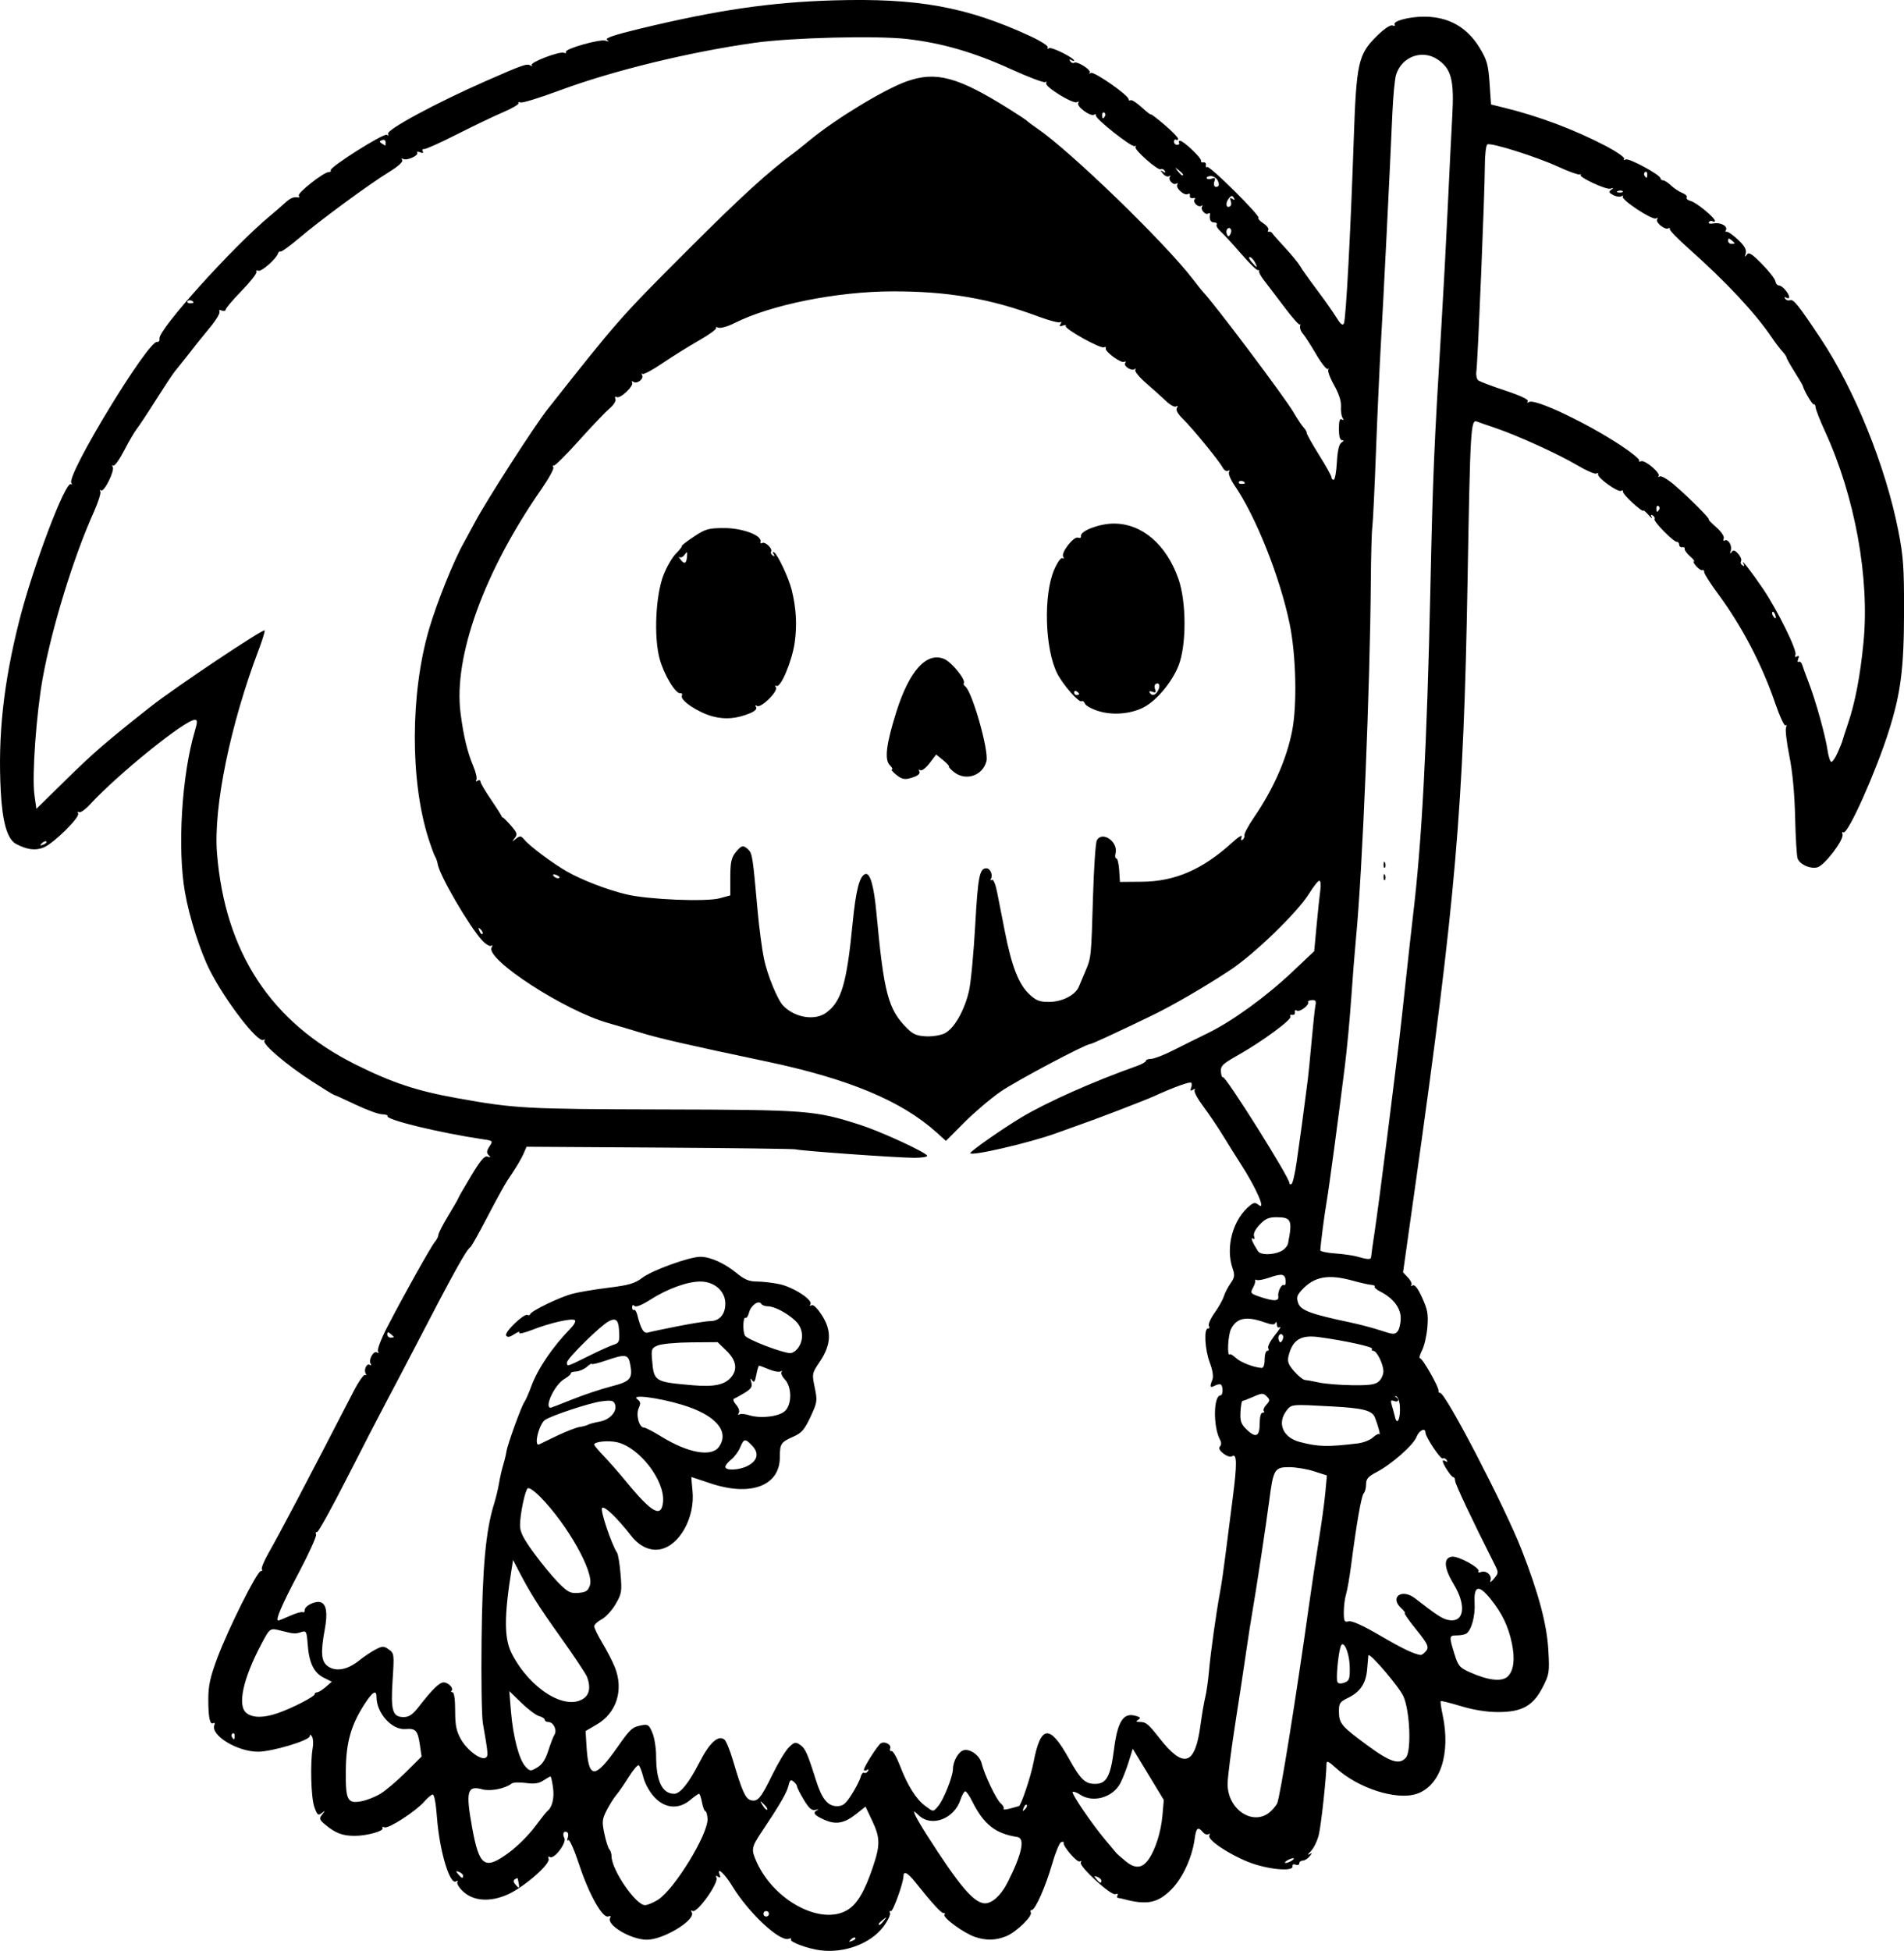 <?xml version="1.0" encoding="UTF-8" standalone="no"?>
<!-- Created with Inkscape (http://www.inkscape.org/) -->

<svg
   width="203.632mm"
   height="208.589mm"
   viewBox="0 0 203.632 208.589"
   version="1.1"
   id="svg1"
   xml:space="preserve"
   xmlns="http://www.w3.org/2000/svg"
   xmlns:svg="http://www.w3.org/2000/svg"><defs
     id="defs1" /><g
     id="layer1"
     transform="translate(99.982,150.884)"><path
       style="fill:#000000"
       d="m -12.221,57.649 c -1.31,-0.162 -3.322,-0.893 -3.163,-1.15 0.081,-0.132 -0.03,-0.171 -0.248,-0.088 -0.94,0.361 -4.301,-2.778 -6.038,-5.639 -0.808,-1.33 -1.693,-2.129 -1.34,-1.209 0.118,0.307 0.066,0.366 -0.187,0.21 -0.23,-0.142 -0.287,-0.114 -0.166,0.081 0.318,0.514 -2.073,3.874 -2.548,3.581 -0.169,-0.104 -0.205,-0.049 -0.089,0.138 0.493,0.797 -3.026,2.949 -4.805,2.938 -1.735,-0.01 -4.383,-1.603 -3.918,-2.356 0.101,-0.163 0.017,-0.219 -0.202,-0.135 -0.606,0.233 -2.058,-2.342 -3.101,-5.498 -0.521,-1.578 -1.049,-2.776 -1.173,-2.663 -0.124,0.113 -0.153,0.002 -0.063,-0.248 0.09,-0.25 0.066,-0.515 -0.053,-0.588 -0.36,-0.222 -0.551,0.158 -0.308,0.614 0.273,0.513 -1.093,2.31 -1.544,2.031 -0.169,-0.104 -0.226,-0.024 -0.141,0.196 0.211,0.55 -2.633,3.029 -4.364,3.804 -1.9,0.85 -3.702,0.721 -4.815,-0.345 -0.407,-0.39 -0.667,-0.828 -0.576,-0.974 0.094,-0.151 0.03,-0.183 -0.147,-0.073 -0.674,0.417 -1.78,-3.313 -2.042,-6.887 -0.111,-1.509 -0.289,-2.439 -0.462,-2.405 -0.155,0.03 -0.561,0.375 -0.902,0.768 -0.887,1.02 -3.797,2.905 -4.229,2.74 -0.201,-0.077 -0.303,-0.04 -0.227,0.082 0.191,0.309 -1.67,0.83 -2.968,0.83 -1.289,0 -2.037,-0.277 -3.088,-1.142 -0.715,-0.589 -0.751,-0.692 -0.397,-1.142 0.353,-0.449 0.349,-0.463 -0.049,-0.152 -0.384,0.301 -0.482,0.219 -0.793,-0.661 -0.354,-1.003 -0.452,-4.756 -0.167,-6.327 0.082,-0.453 0.046,-0.989 -0.082,-1.191 -0.156,-0.246 -0.233,-0.262 -0.236,-0.047 -0.006,0.457 -4.027,1.665 -5.54,1.665 -2.209,0 -5.082,-1.749 -4.663,-2.84 0.076,-0.199 0.034,-0.297 -0.095,-0.218 -0.379,0.234 -0.554,-0.567 -0.554,-2.531 0,-1.467 0.195,-2.365 0.957,-4.41 1.17,-3.138 4.26,-9.315 4.66,-9.315 0.16,0 0.212,-0.079 0.115,-0.177 -0.097,-0.097 0.199,-0.841 0.658,-1.654 1.439,-2.547 3.865,-7.159 9.152,-17.397 0.539,-1.044 1.091,-1.829 1.226,-1.745 0.136,0.084 0.168,0.026 0.073,-0.129 -0.247,-0.399 0.092,-1.154 0.425,-0.948 0.16,0.099 0.199,0.045 0.092,-0.128 -0.254,-0.412 0.325,-1.427 0.687,-1.204 0.176,0.109 0.217,0.059 0.105,-0.123 -0.103,-0.167 0.319,-1.287 0.939,-2.488 1.733,-3.362 4.746,-8.751 5.153,-9.217 0.201,-0.23 0.365,-0.559 0.365,-0.732 0,-0.173 0.476,-1.099 1.058,-2.057 0.582,-0.958 1.058,-1.788 1.058,-1.844 0,-0.056 0.612,-1.122 1.36,-2.368 1.027,-1.712 1.464,-2.227 1.786,-2.105 0.329,0.125 0.355,0.09 0.113,-0.154 -0.242,-0.244 -0.222,-0.456 0.086,-0.926 0.39,-0.595 0.375,-0.614 -0.613,-0.76 -4.728,-0.699 -10.53,-2.109 -10.291,-2.5 0.054,-0.088 -0.218,-0.172 -0.603,-0.186 -0.386,-0.014 -1.654,-0.48 -2.818,-1.034 -1.164,-0.555 -2.191,-1.019 -2.281,-1.032 -0.09,-0.013 -1.162,-0.67 -2.381,-1.461 -2.728,-1.768 -5.305,-3.963 -5.08,-4.327 0.092,-0.149 0.041,-0.193 -0.113,-0.097 -0.581,0.359 -4.069,-4.174 -5.722,-7.437 -1.038,-2.048 -2.199,-5.692 -2.665,-8.367 -0.816,-4.678 -0.343,-12.442 1.044,-17.162 0.306,-1.039 0.308,-1.257 0.017,-1.257 -1.034,0 -8.214,5.794 -11.22,9.055 -0.499,0.542 -1.029,0.91 -1.177,0.819 -0.15,-0.093 -0.188,-0.035 -0.086,0.13 0.241,0.39 -2.585,3.185 -3.685,3.645 -0.861,0.36 -1.802,0.238 -2.962,-0.382 -0.923,-0.494 -1.451,-2.309 -1.626,-5.593 -0.318,-5.952 0.283,-11.541 1.955,-18.177 1.473,-5.849 5.01,-15.189 5.563,-14.69 0.116,0.105 0.127,0.045 0.025,-0.132 -0.514,-0.895 8.233,-15.266 9.18,-15.084 0.172,0.033 0.283,-0.124 0.247,-0.349 -0.151,-0.942 7.899,-9.873 11.828,-13.122 0.503,-0.416 1.205,-1.024 1.56,-1.352 0.611,-0.563 0.947,-0.707 1.448,-0.62 0.12,0.021 0.151,-0.071 0.069,-0.204 -0.169,-0.274 2.67,-2.506 3.188,-2.506 0.186,0 0.286,-0.085 0.222,-0.188 -0.186,-0.301 5.669,-4.005 6.004,-3.798 0.177,0.11 0.23,0.07 0.128,-0.095 -0.254,-0.41 5.133,-3.318 10.544,-5.692 3.901,-1.712 4.3,-1.851 4.68,-1.631 0.191,0.11 0.255,0.099 0.142,-0.025 -0.254,-0.28 2.955,-1.514 3.447,-1.326 0.197,0.075 0.295,0.036 0.218,-0.088 -0.197,-0.319 3.623,-1.408 4.235,-1.208 0.37,0.121 0.411,0.097 0.15,-0.089 -0.251,-0.18 0.804,-0.535 3.572,-1.202 8.242,-1.986 13.937,-2.819 20.632,-3.017 9.022,-0.267 14.269,0.685 21.058,3.822 1.134,0.524 1.969,1.062 1.877,1.21 -0.093,0.15 -0.033,0.185 0.137,0.08 0.27,-0.167 2.69,1.035 2.69,1.336 0,0.068 -0.137,0.038 -0.305,-0.066 -0.191,-0.118 -0.234,-0.072 -0.114,0.121 0.105,0.17 0.295,0.246 0.422,0.167 0.329,-0.203 1.888,0.797 1.65,1.059 -0.109,0.12 -0.05,0.133 0.13,0.03 0.338,-0.194 4.038,2.383 4.038,2.813 0,0.128 0.096,0.173 0.213,0.101 0.117,-0.072 0.653,0.272 1.191,0.765 0.538,0.493 0.978,0.833 0.978,0.757 0,-0.077 0.655,0.42 1.455,1.104 0.8,0.684 1.455,1.355 1.455,1.491 0,0.136 -0.099,0.187 -0.22,0.112 -0.121,-0.075 -0.22,0.017 -0.22,0.205 0,0.188 0.154,0.341 0.341,0.341 0.188,0 0.28,-0.099 0.205,-0.22 -0.075,-0.121 -0.032,-0.22 0.096,-0.22 0.37,0 2.319,1.845 2.246,2.126 -0.036,0.14 0.083,0.225 0.265,0.189 0.182,-0.036 0.298,0.091 0.258,0.284 -0.04,0.193 0.028,0.288 0.151,0.212 0.267,-0.165 5.694,5.218 5.479,5.434 -0.082,0.082 0.156,0.349 0.529,0.594 0.373,0.244 0.606,0.561 0.518,0.704 -0.088,0.143 -0.062,0.227 0.058,0.187 0.12,-0.04 0.278,0.024 0.35,0.143 0.073,0.119 0.704,0.833 1.404,1.587 0.699,0.754 1.414,1.627 1.587,1.938 0.174,0.311 0.976,1.443 1.782,2.514 0.806,1.071 1.747,2.407 2.09,2.968 0.442,0.724 0.678,0.917 0.812,0.661 0.22,-0.42 0.711,-9.55 1.051,-19.542 0.284,-8.348 0.479,-9.228 2.474,-11.196 0.779,-0.769 1.443,-1.216 1.674,-1.128 0.21,0.081 0.316,0.039 0.234,-0.093 -0.237,-0.383 1.614,-0.868 3.239,-0.849 2.575,0.031 4.522,1.145 5.861,3.355 0.771,1.272 0.914,1.784 1.05,3.754 l 0.157,2.282 1.323,0.323 c 3.771,0.921 7.597,2.358 10.953,4.115 1.167,0.611 2.049,1.229 1.96,1.373 -0.092,0.149 -0.027,0.179 0.151,0.069 0.324,-0.2 3.737,1.644 3.737,2.019 0,0.115 0.124,0.21 0.276,0.21 0.152,0 0.539,0.25 0.86,0.555 0.321,0.305 0.859,0.662 1.195,0.793 0.336,0.131 0.545,0.345 0.465,0.476 -0.081,0.13 0.121,0.306 0.447,0.39 0.607,0.157 2.578,1.781 2.578,2.125 0,0.105 -0.111,0.122 -0.246,0.038 -0.135,-0.084 -0.316,-0.039 -0.402,0.1 -0.09,0.146 0.136,0.199 0.538,0.127 0.734,-0.133 1.53,0.318 1.279,0.725 -0.082,0.133 -0.044,0.208 0.085,0.168 0.128,-0.04 0.673,0.34 1.21,0.845 0.708,0.665 0.935,1.066 0.827,1.455 -0.116,0.417 -0.09,0.451 0.115,0.153 0.215,-0.312 0.52,-0.124 1.63,1.003 0.751,0.763 1.395,1.591 1.432,1.84 0.036,0.249 0.213,0.453 0.393,0.453 0.341,0 1.078,0.859 1.078,1.257 0,0.126 -0.137,0.145 -0.305,0.041 -0.185,-0.114 -0.234,-0.073 -0.124,0.105 0.1,0.162 0.332,0.236 0.515,0.166 0.374,-0.143 0.887,0.498 3.29,4.107 3.624,5.444 6.932,13.628 8.294,20.518 0.543,2.746 0.626,3.926 0.617,8.731 -0.012,6.025 -0.344,8.63 -1.614,12.661 -1.393,4.419 -4.41,11.16 -4.869,10.876 -0.132,-0.082 -0.179,0.012 -0.104,0.208 0.21,0.548 -1.915,3.345 -2.69,3.539 -0.753,0.189 -1.832,-0.288 -2.101,-0.929 -0.098,-0.234 -0.22,-2.212 -0.27,-4.395 -0.059,-2.56 -0.277,-4.891 -0.614,-6.566 -0.288,-1.428 -0.451,-2.798 -0.364,-3.043 0.088,-0.245 0.062,-0.358 -0.057,-0.25 -0.119,0.108 -0.614,-0.962 -1.101,-2.378 -1.425,-4.144 -3.555,-8.223 -6.073,-11.627 -0.833,-1.126 -1.514,-2.195 -1.514,-2.375 0,-0.18 -0.083,-0.277 -0.185,-0.214 -0.102,0.063 -0.398,-0.121 -0.658,-0.409 -0.26,-0.288 -0.377,-0.523 -0.259,-0.523 0.118,0 -0.072,-0.251 -0.422,-0.558 -0.35,-0.307 -0.606,-0.664 -0.57,-0.794 0.036,-0.13 -0.077,-0.206 -0.253,-0.17 -0.175,0.036 -0.324,-0.083 -0.331,-0.265 -0.007,-0.182 -0.114,-0.318 -0.238,-0.303 -0.336,0.042 -2.549,-2.2 -2.404,-2.435 0.069,-0.111 -0.014,-0.289 -0.185,-0.394 -0.206,-0.127 -0.245,-0.066 -0.116,0.18 0.106,0.204 -0.054,0.09 -0.356,-0.253 -0.302,-0.344 -0.549,-0.538 -0.549,-0.432 0,0.106 -0.506,-0.265 -1.124,-0.825 -0.618,-0.559 -1.092,-1.118 -1.052,-1.241 0.04,-0.123 -0.045,-0.152 -0.188,-0.063 -0.322,0.199 -2.558,-1.397 -2.458,-1.754 0.04,-0.142 -0.048,-0.184 -0.195,-0.093 -0.147,0.091 -1.073,-0.311 -2.057,-0.895 -1.992,-1.18 -6.393,-3.183 -8.73,-3.972 -0.839,-0.283 -1.725,-0.592 -1.969,-0.686 -0.674,-0.26 -0.723,0.581 -1.016,17.201 -0.425,24.173 -1.257,33.784 -5.574,64.398 l -1.321,9.365 0.542,0.577 c 0.298,0.317 0.451,0.676 0.341,0.798 -0.11,0.122 -0.049,0.134 0.136,0.027 0.232,-0.134 0.551,0.274 1.026,1.312 0.58,1.266 0.668,1.766 0.558,3.14 -0.072,0.899 -0.329,2.016 -0.57,2.482 -0.241,0.466 -0.339,0.848 -0.217,0.848 0.271,0 2.067,3.166 1.975,3.48 -0.036,0.123 0.043,0.224 0.175,0.224 0.591,0 6.918,12.175 8.706,16.753 1.833,4.692 2.716,8.009 2.867,10.764 0.131,2.379 0.098,2.592 -0.613,3.969 -1.02,1.977 -2.201,2.636 -4.735,2.641 -1.213,0.003 -2.603,-0.216 -3.969,-0.626 -1.156,-0.347 -2.143,-0.593 -2.194,-0.547 -0.051,0.045 0.039,0.692 0.198,1.437 0.896,4.179 -0.238,7.642 -2.778,8.481 -2.17,0.716 -6.264,-0.601 -8.643,-2.78 -0.753,-0.69 -0.989,-0.799 -0.991,-0.456 -0.007,1.391 -0.578,6.638 -0.833,7.648 -0.164,0.652 -0.549,1.43 -0.856,1.728 -0.307,0.299 -0.379,0.443 -0.161,0.321 0.342,-0.191 0.347,-0.16 0.034,0.226 -0.2,0.246 -0.527,0.448 -0.728,0.448 -0.2,0 -0.364,0.132 -0.364,0.293 0,0.161 -0.177,0.225 -0.394,0.142 -0.228,-0.087 -0.367,-0.015 -0.331,0.17 0.121,0.617 -2.713,0.345 -4.72,-0.453 -2.178,-0.866 -4.45,-2.414 -4.181,-2.848 0.104,-0.168 0.064,-0.223 -0.093,-0.126 -0.152,0.094 -0.423,-0.007 -0.602,-0.224 -0.522,-0.629 -0.709,-0.47 -0.875,0.739 -0.271,1.977 -1.274,4.162 -2.464,5.369 -1.451,1.472 -2.623,1.719 -5.061,1.069 -0.254,-0.068 -0.558,-0.132 -0.675,-0.143 -0.118,-0.011 -0.141,-0.138 -0.052,-0.282 0.09,-0.146 -0.007,-0.197 -0.221,-0.115 -0.475,0.182 -3.947,-3.003 -3.703,-3.397 0.094,-0.152 0.047,-0.2 -0.105,-0.106 -0.276,0.171 -1.843,-1.642 -1.726,-1.998 0.034,-0.104 -0.087,-0.132 -0.27,-0.062 -0.183,0.07 -0.612,1.104 -0.954,2.299 -0.698,2.435 -1.816,4.963 -2.194,4.963 -0.137,0 -0.182,0.109 -0.099,0.243 0.231,0.374 -1.518,2.086 -2.588,2.533 -1.141,0.477 -2.163,0.506 -3.379,0.095 -1.18,-0.399 -3.458,-2.055 -3.262,-2.372 0.084,-0.136 0.046,-0.215 -0.084,-0.175 -0.22,0.067 -1.197,-0.998 -3.071,-3.346 -0.772,-0.968 -1.229,-1.2 -1.229,-0.623 0,0.716 -1.144,3.889 -1.355,3.758 -0.125,-0.077 -0.165,0.019 -0.091,0.214 0.075,0.195 -0.254,0.861 -0.731,1.482 -1.371,1.784 -4.128,2.814 -6.687,2.498 z m 3.711,-1.344 c -0.081,-0.081 -0.295,-1.68e-4 -0.474,0.181 -0.259,0.261 -0.229,0.292 0.148,0.148 0.261,-0.099 0.408,-0.247 0.326,-0.329 z m 3.069,-1.837 c 0.329,-0.42 0.32,-0.429 -0.1,-0.1 -0.255,0.2 -0.463,0.408 -0.463,0.463 0,0.218 0.217,0.078 0.563,-0.363 z M -17.791,53.585 c -0.085,-0.138 -0.268,-0.181 -0.406,-0.096 -0.138,0.085 -0.181,0.268 -0.096,0.406 0.085,0.138 0.268,0.181 0.406,0.096 0.138,-0.085 0.181,-0.268 0.096,-0.406 z m 8.415,-0.238 c 1.051,-0.62 1.838,-1.931 2.726,-4.543 0.824,-2.423 0.815,-3.184 -0.058,-5.028 l -0.709,-1.497 -0.947,0.753 c -1.319,1.049 -2.214,1.216 -3.477,0.647 -1.082,-0.488 -1.276,-0.767 -0.711,-1.026 0.182,-0.084 0.091,-0.094 -0.202,-0.024 -0.411,0.099 -0.698,-0.146 -1.257,-1.072 -0.398,-0.66 -0.724,-1.299 -0.724,-1.421 0,-0.122 -0.168,-0.361 -0.373,-0.531 -0.303,-0.251 -0.405,-0.17 -0.543,0.431 -0.168,0.731 -0.919,2.025 -2.854,4.919 -1.129,1.689 -1.165,1.907 -0.536,3.286 1.881,4.124 6.865,6.758 9.664,5.106 z M -29.634,52.254 c 1.771,-1.095 5.445,-7.103 5.323,-8.706 -0.033,-0.434 -0.141,-0.789 -0.239,-0.789 -0.098,0 -0.257,-0.417 -0.353,-0.926 -0.096,-0.509 -0.24,-0.926 -0.322,-0.926 -0.082,0 -0.502,0.298 -0.934,0.661 -1.225,1.031 -2.686,0.922 -3.824,-0.285 -0.512,-0.543 -1.018,-1.447 -1.188,-2.121 -0.163,-0.646 -0.388,-1.232 -0.501,-1.302 -0.113,-0.07 -0.596,0.498 -1.073,1.261 -0.477,0.763 -1.074,1.626 -1.325,1.917 -0.252,0.291 -0.71,1.017 -1.017,1.614 -0.502,0.973 -0.529,1.231 -0.261,2.514 0.164,0.786 0.405,1.542 0.535,1.681 0.13,0.138 0.236,0.473 0.236,0.744 0,1.443 2.588,5.222 3.576,5.222 0.254,0 0.87,-0.252 1.367,-0.559 z M 7.825,50.3 c 1.507,-3.011 1.845,-4.643 0.989,-4.773 -2.338,-0.357 -3.603,-1.359 -4.821,-3.822 -0.289,-0.584 -0.623,-1.062 -0.742,-1.062 -0.119,0 -0.353,0.413 -0.519,0.917 -0.671,2.032 -3.079,2.94 -4.431,1.67 -0.571,-0.537 -0.607,-0.542 -0.412,-0.066 0.117,0.287 0.67,1.236 1.228,2.109 3.404,5.324 4.923,7.153 6.091,7.336 0.816,0.128 1.858,-0.791 2.617,-2.309 z m -52.328,0.198 c -0.049,-0.255 -0.098,-0.5 -0.109,-0.545 -0.011,-0.045 -0.145,-0.005 -0.298,0.09 -0.19,0.117 -0.179,0.29 0.032,0.545 0.406,0.489 0.481,0.471 0.374,-0.09 z m 62.313,-0.302 c 0,-0.13 -0.195,-0.311 -0.434,-0.403 -0.363,-0.139 -0.38,-0.101 -0.1,0.236 0.381,0.459 0.534,0.507 0.534,0.167 z M -50.453,49.667 c 0,-0.13 -0.195,-0.311 -0.434,-0.403 -0.363,-0.139 -0.38,-0.101 -0.1,0.236 0.381,0.459 0.534,0.507 0.534,0.167 z m 73.29,-1.717 c 0.732,-1.023 1.344,-2.927 1.497,-4.661 l 0.152,-1.72 -1.66,-2.739 -1.66,-2.739 -0.442,1.416 c -0.243,0.779 -0.643,1.801 -0.889,2.271 -0.797,1.526 -2.911,2.13 -4.292,1.225 -0.363,-0.238 -0.723,-0.37 -0.8,-0.293 -0.166,0.166 2.047,3.416 3.501,5.144 0.562,0.667 1.081,1.287 1.153,1.378 0.073,0.091 0.533,0.494 1.022,0.896 0.995,0.818 1.743,0.762 2.417,-0.18 z m -68.358,-0.777 c 0.853,-0.628 2.078,-1.849 2.723,-2.712 0.645,-0.863 1.252,-1.629 1.349,-1.702 0.519,-0.389 0.766,-1.39 0.615,-2.492 -0.091,-0.667 -0.214,-1.212 -0.272,-1.212 -0.058,0 -0.402,0.194 -0.765,0.432 -0.488,0.32 -0.976,0.388 -1.882,0.264 -0.672,-0.092 -1.354,-0.064 -1.514,0.063 -0.69,0.545 -2.267,0.856 -3.129,0.618 -1.619,-0.447 -1.795,0.201 -1.098,4.047 0.769,4.243 1.343,4.632 3.972,2.694 z m 83.704,0.878 c 0.218,-0.141 0.278,-0.256 0.132,-0.256 -0.146,0 -0.443,0.115 -0.661,0.256 -0.218,0.141 -0.278,0.256 -0.132,0.256 0.146,0 0.443,-0.115 0.661,-0.256 z m -2.291,-5.243 c 0.268,-0.242 0.588,-0.627 0.711,-0.857 0.298,-0.557 2.02,-11.263 3.423,-21.284 0.285,-2.037 0.753,-5.133 1.039,-6.879 0.286,-1.746 0.598,-4.017 0.693,-5.046 l 0.173,-1.871 -1.375,-0.444 c -0.756,-0.244 -1.96,-0.444 -2.674,-0.444 -1.55,0 -1.69,0.236 -2.117,3.56 -0.303,2.359 -1.43,9.782 -1.829,12.05 -0.141,0.8 -0.428,2.646 -0.637,4.101 -0.209,1.455 -0.742,4.968 -1.184,7.805 -0.442,2.838 -0.804,5.695 -0.806,6.35 -0.007,2.779 2.784,4.581 4.584,2.959 z m -54.177,-0.782 c -0.456,-0.436 -0.461,-0.431 -0.127,0.127 0.193,0.321 0.407,0.526 0.477,0.457 0.07,-0.07 -0.088,-0.332 -0.35,-0.583 z m 18.661,0.172 c 0.555,-0.64 1.559,-3.173 1.559,-3.934 0,-0.81 0.566,-1.831 1.111,-2.004 0.696,-0.221 1.756,0.54 1.964,1.409 0.286,1.195 1.567,3.874 2.036,4.26 0.241,0.198 0.378,0.459 0.304,0.578 -0.074,0.12 0.254,0.106 0.729,-0.03 0.475,-0.136 0.879,-0.248 0.899,-0.248 0.221,0 1.278,-3.135 1.567,-4.648 0.776,-4.055 1.722,-4.16 3.8,-0.423 1.232,2.215 1.723,2.69 2.782,2.69 1.235,0 1.657,-0.77 2.034,-3.711 0.376,-2.929 0.979,-3.9 2.227,-3.587 0.591,0.148 0.674,0.244 0.376,0.433 -0.3,0.19 -0.259,0.243 0.193,0.246 0.627,0.004 0.872,0.21 2.069,1.736 2.592,3.303 3.798,2.925 4.38,-1.374 0.155,-1.143 0.385,-2.494 0.513,-3.004 0.127,-0.509 0.305,-1.759 0.396,-2.778 0.179,-2.016 0.787,-6.362 1.185,-8.467 0.137,-0.728 0.383,-2.394 0.545,-3.704 0.162,-1.31 0.523,-4.132 0.802,-6.272 0.488,-3.747 0.474,-4.879 -0.055,-4.552 -0.415,0.256 -1.649,-0.69 -1.324,-1.016 0.188,-0.188 0.195,-0.441 0.021,-0.765 -0.741,-1.384 -0.696,-4.726 0.064,-4.726 0.257,0 0.298,-0.892 0.053,-1.137 -0.092,-0.092 -0.39,-0.048 -0.661,0.098 -0.527,0.282 -0.577,0.154 -0.256,-0.665 0.123,-0.314 0.012,-1.011 -0.283,-1.789 -0.528,-1.389 -0.654,-3.65 -0.204,-3.65 0.154,0 0.201,-0.129 0.103,-0.286 -0.097,-0.158 0.177,-0.783 0.61,-1.389 0.433,-0.606 0.878,-1.4 0.99,-1.764 0.111,-0.364 0.436,-0.992 0.72,-1.396 0.434,-0.617 0.471,-0.868 0.23,-1.561 -0.81,-2.322 0.031,-5.336 1.895,-6.799 0.365,-0.286 0.545,-0.295 0.849,-0.043 0.877,0.728 -0.207,-1.768 -1.916,-4.41 -0.395,-0.611 -1.216,-1.921 -1.822,-2.91 -0.607,-0.989 -1.586,-2.441 -2.175,-3.225 -0.589,-0.785 -0.997,-1.547 -0.906,-1.695 0.102,-0.165 0.031,-0.185 -0.185,-0.051 -0.25,0.155 -0.305,0.098 -0.191,-0.198 0.087,-0.228 0.095,-0.479 0.016,-0.557 -0.144,-0.144 -1.868,0.479 -3.943,1.424 -1.061,0.483 -6.304,2.495 -8.313,3.19 -0.509,0.176 -1.521,0.537 -2.249,0.803 -2.754,1.004 -9.137,2.481 -9.122,2.11 0.008,-0.21 3.407,-2.589 5.435,-3.806 2.738,-1.642 7.735,-3.867 12.352,-5.501 0.546,-0.193 0.992,-0.446 0.992,-0.563 0,-0.116 0.25,-0.211 0.557,-0.211 0.306,0 1.348,-0.4 2.315,-0.889 0.967,-0.489 2.651,-1.325 3.743,-1.857 2.635,-1.286 6.218,-3.884 9.065,-6.573 l 2.318,-2.19 0.259,-2.778 c 0.142,-1.528 0.321,-3.225 0.397,-3.77 0.076,-0.546 0.028,-0.992 -0.106,-0.992 -0.135,0 -0.624,0.617 -1.088,1.37 -1.229,1.997 -5.862,6.486 -8.463,8.198 -2.79,1.837 -6.205,3.816 -8.467,4.904 -3.925,1.89 -6.308,2.99 -6.477,2.99 -0.499,0 -7.928,3.941 -9.589,5.088 -1.051,0.725 -2.797,2.208 -3.88,3.294 l -1.969,1.976 -1.014,-0.912 c -3.755,-3.375 -9.409,-5.729 -18.212,-7.583 -8.246,-1.736 -11.471,-2.474 -13.361,-3.056 -1.091,-0.336 -2.682,-0.808 -3.534,-1.048 -4.664,-1.313 -13.219,-6.872 -12.462,-8.097 0.119,-0.192 0.093,-0.26 -0.063,-0.163 -0.146,0.09 -0.569,-0.159 -0.939,-0.554 -1.365,-1.454 -4.584,-6.975 -4.773,-8.187 -0.04,-0.258 -0.162,-0.611 -0.27,-0.784 -0.108,-0.173 -0.43,-1.045 -0.715,-1.937 -1.97,-6.167 -1.95,-15.461 0.049,-22.354 0.808,-2.786 2.662,-7.402 3.72,-9.26 0.166,-0.291 0.714,-1.303 1.218,-2.249 1.236,-2.318 6.338,-10.253 7.712,-11.993 7.573,-9.595 7.769,-9.817 14.941,-16.992 5.839,-5.841 8.708,-8.458 11.661,-10.634 0.15,-0.111 0.865,-0.686 1.587,-1.278 2.762,-2.263 7.931,-5.386 10.281,-6.212 3.119,-1.096 5.437,-0.471 10.884,2.936 1.014,0.635 1.904,1.224 1.977,1.311 0.073,0.086 0.549,0.44 1.058,0.787 3.536,2.404 13.64,12.185 16.681,16.146 0.503,0.655 0.974,1.25 1.047,1.323 1.096,1.091 8.775,11.301 9.708,12.908 0.398,0.686 0.877,1.405 1.064,1.597 0.187,0.192 0.34,0.461 0.34,0.598 0,0.137 0.595,1.198 1.323,2.359 0.728,1.161 1.323,2.231 1.323,2.378 0,0.147 0.106,0.267 0.235,0.267 0.129,0 0.282,-0.84 0.34,-1.868 0.071,-1.26 0.232,-1.947 0.493,-2.113 0.264,-0.167 0.282,-0.246 0.057,-0.249 -0.216,-0.003 -0.331,-0.424 -0.331,-1.21 0,-0.844 0.092,-1.15 0.305,-1.017 0.206,0.127 0.233,0.071 0.082,-0.173 -0.123,-0.199 -0.197,-0.749 -0.166,-1.222 0.037,-0.553 -0.229,-1.368 -0.744,-2.281 -0.441,-0.781 -0.712,-1.53 -0.603,-1.663 0.109,-0.134 0.092,-0.156 -0.039,-0.049 -0.131,0.106 -0.705,-0.608 -1.277,-1.587 -0.572,-0.98 -1.212,-1.972 -1.422,-2.206 -0.211,-0.234 -0.34,-0.591 -0.288,-0.794 0.052,-0.203 0.045,-0.279 -0.017,-0.168 -0.061,0.11 -0.806,-0.723 -1.655,-1.852 -0.849,-1.129 -1.821,-2.406 -2.16,-2.838 -0.339,-0.432 -0.587,-0.878 -0.55,-0.992 0.036,-0.114 -0.029,-0.177 -0.145,-0.141 -0.116,0.036 -0.933,-0.767 -1.815,-1.786 -0.882,-1.019 -1.856,-2.076 -2.164,-2.35 -0.308,-0.274 -0.496,-0.602 -0.418,-0.728 0.078,-0.126 -0.044,-0.229 -0.271,-0.229 -0.377,0 -0.535,-0.317 -0.437,-0.88 0.021,-0.12 -0.071,-0.151 -0.203,-0.069 -0.319,0.197 -0.882,-0.493 -0.63,-0.772 0.108,-0.119 0.061,-0.139 -0.105,-0.045 -0.358,0.204 -0.972,-0.446 -0.689,-0.729 0.108,-0.108 0.018,-0.156 -0.201,-0.108 -0.22,0.049 -0.364,-0.068 -0.324,-0.262 0.04,-0.195 -0.055,-0.271 -0.215,-0.173 -0.368,0.228 -1.355,-0.65 -1.133,-1.009 0.092,-0.149 0.043,-0.193 -0.109,-0.1 -0.343,0.212 -0.932,-0.454 -0.664,-0.751 0.108,-0.119 0.061,-0.139 -0.105,-0.045 -0.165,0.095 -0.463,-0.028 -0.661,-0.273 -0.306,-0.378 -0.305,-0.411 0.011,-0.221 0.254,0.153 0.311,0.126 0.18,-0.086 -0.105,-0.17 -0.295,-0.246 -0.422,-0.167 -0.298,0.184 -2.927,-2.143 -2.69,-2.38 0.099,-0.099 0.049,-0.14 -0.109,-0.091 -0.368,0.112 -4.234,-2.952 -4.137,-3.279 0.04,-0.134 -0.05,-0.169 -0.2,-0.076 -0.378,0.233 -1.904,-0.897 -1.687,-1.249 0.105,-0.17 0.052,-0.209 -0.13,-0.096 -0.398,0.246 -3.521,-1.679 -3.301,-2.034 0.092,-0.149 0.049,-0.198 -0.097,-0.108 -0.145,0.09 -1.801,-0.536 -3.679,-1.391 -3.942,-1.795 -7.341,-2.782 -11.079,-3.218 -3.269,-0.381 -12.354,-0.155 -16.342,0.407 -6.993,0.986 -15.168,2.982 -20.825,5.085 -2.112,0.785 -3.997,1.366 -4.19,1.292 -0.193,-0.074 -0.293,-0.04 -0.221,0.075 0.071,0.115 -0.667,0.549 -1.64,0.964 -0.973,0.415 -3.198,1.48 -4.945,2.367 -1.746,0.887 -3.323,1.596 -3.503,1.576 -0.18,-0.02 -0.25,0.09 -0.155,0.243 0.109,0.176 0.004,0.215 -0.281,0.105 -0.25,-0.096 -0.392,-0.074 -0.316,0.049 0.186,0.3 -1.133,0.882 -1.494,0.66 -0.167,-0.103 -0.209,-0.053 -0.102,0.121 0.112,0.182 -0.451,0.687 -1.445,1.298 -2.118,1.3 -7.302,5.112 -9.566,7.033 -0.979,0.831 -1.872,1.48 -1.984,1.443 -0.112,-0.037 -0.239,0.051 -0.283,0.197 -0.169,0.571 -1.777,1.989 -2.11,1.861 -0.194,-0.074 -0.285,-0.025 -0.201,0.11 0.083,0.135 -0.625,1.045 -1.574,2.022 -0.949,0.977 -1.725,1.89 -1.725,2.029 0,0.139 -0.185,0.181 -0.411,0.095 -0.241,-0.092 -0.342,-0.047 -0.245,0.11 0.091,0.147 -0.349,0.89 -0.978,1.651 -0.629,0.761 -1.232,1.502 -1.34,1.647 -0.245,0.33 -1.948,2.479 -2.478,3.127 -0.216,0.265 -1.123,1.634 -2.014,3.043 -0.891,1.409 -1.812,2.8 -2.045,3.091 -0.234,0.291 -0.836,1.323 -1.338,2.293 -0.502,0.97 -1.023,1.696 -1.158,1.613 -0.134,-0.083 -0.164,-0.021 -0.066,0.137 0.239,0.387 -0.913,2.721 -1.242,2.518 -0.142,-0.088 -0.182,-0.035 -0.088,0.117 0.094,0.152 -0.223,1.153 -0.705,2.224 -2.148,4.773 -4.456,12.265 -5.445,17.68 -0.69,3.775 -1.175,10.532 -0.899,12.508 l 0.212,1.518 3.175,-3.115 c 2.979,-2.922 4.257,-4.027 9.012,-7.786 2.557,-2.021 12.136,-8.425 12.227,-8.173 0.04,0.109 -0.241,1.024 -0.624,2.032 -3.059,8.051 -4.871,16.892 -4.47,21.81 0.862,10.579 5.771,18.057 14.812,22.565 3.914,1.951 6.546,2.825 10.848,3.598 6.194,1.114 7.315,1.175 21.96,1.21 15.533,0.037 16.315,0.097 21.136,1.638 2.181,0.697 6.933,2.877 7.195,3.3 0.079,0.128 -0.548,0.232 -1.394,0.232 -1.734,-5.07e-4 -12.233,-0.749 -12.666,-0.903 -0.155,-0.055 -6.695,-0.14 -14.534,-0.189 l -14.253,-0.089 -0.282,0.657 c -0.283,0.659 -0.869,1.637 -1.763,2.944 -0.263,0.385 -1.212,2.111 -2.11,3.836 -0.897,1.725 -1.719,3.197 -1.826,3.269 -0.475,0.323 -1.756,2.637 -6.153,11.112 -0.868,1.673 -2.15,4.114 -2.849,5.424 -0.699,1.31 -2.603,5.001 -4.233,8.202 -1.629,3.201 -3.066,5.792 -3.193,5.758 -0.127,-0.035 -0.173,0.087 -0.103,0.269 0.07,0.183 -0.763,2.019 -1.852,4.08 -1.813,3.432 -2.531,5.106 -2.189,5.106 0.073,0 0.646,-0.23 1.274,-0.511 0.628,-0.281 1.236,-0.453 1.352,-0.381 0.116,0.071 0.21,-0.037 0.21,-0.24 0,-0.463 1.18,-1.023 1.719,-0.816 0.6,0.23 0.736,1.168 0.418,2.888 -0.472,2.552 -0.383,3.482 0.38,3.982 0.868,0.569 2.078,0.329 3.3,-0.653 0.511,-0.411 1.299,-0.938 1.75,-1.171 0.748,-0.386 0.873,-0.387 1.416,-0.007 0.576,0.404 0.589,0.509 0.41,3.261 -0.215,3.288 -0.013,3.968 1.178,3.968 0.583,0 0.968,-0.264 1.637,-1.124 1.438,-1.849 2.187,-2.58 2.642,-2.58 0.501,0 1.103,0.628 0.847,0.884 -0.096,0.096 -0.048,0.174 0.105,0.174 0.171,0 0.279,0.762 0.279,1.962 0,1.563 0.125,2.185 0.615,3.056 0.656,1.167 2.149,2.284 2.645,1.978 0.296,-0.183 0.281,-0.381 -0.295,-3.688 -0.127,-0.728 -0.189,-4.776 -0.139,-8.996 0.091,-7.703 0.449,-11.599 1.325,-14.42 0.203,-0.655 0.448,-1.667 0.543,-2.249 0.095,-0.582 0.293,-1.451 0.44,-1.931 0.147,-0.48 0.305,-1.135 0.351,-1.455 0.107,-0.741 1.611,-4.888 1.922,-5.3 0.129,-0.171 0.453,-0.906 0.72,-1.633 0.708,-1.929 2.258,-4.217 4.241,-6.26 0.376,-0.387 0.568,-0.775 0.427,-0.862 -0.36,-0.222 -2.678,0.309 -4.551,1.043 -0.869,0.34 -1.493,0.478 -1.387,0.306 0.106,-0.172 -0.124,-0.106 -0.511,0.147 -0.515,0.337 -0.755,0.377 -0.895,0.15 -0.213,-0.345 1.94,-2.408 2.289,-2.193 0.116,0.072 0.251,0.026 0.3,-0.102 0.133,-0.35 3.111,-1.789 4.461,-2.156 0.651,-0.177 2.392,-0.471 3.868,-0.653 2.225,-0.275 2.848,-0.456 3.643,-1.063 1.059,-0.808 5.044,-2.248 6.221,-2.248 1.052,0 2.582,0.69 3.87,1.745 0.853,0.699 1.341,0.9 2.183,0.9 0.596,0 1.679,0.128 2.407,0.284 1.484,0.318 3.588,1.686 3.303,2.147 -0.111,0.179 -0.064,0.223 0.119,0.11 0.185,-0.114 0.621,0.309 1.119,1.084 1.06,1.65 0.987,3.137 -0.245,4.962 -0.827,1.226 -0.836,1.273 -0.532,2.749 0.295,1.428 0.273,1.582 -0.457,3.141 -0.636,1.36 -0.948,1.719 -1.826,2.107 -1.344,0.594 -1.446,0.751 -1.451,2.232 -0.01,3.046 -3.158,4.207 -7.453,2.75 -1.069,-0.363 -1.965,-0.66 -1.991,-0.661 -0.026,-0.001 0.021,0.659 0.105,1.467 0.291,2.816 -1.357,5.826 -3.422,6.251 -1.097,0.226 -2.241,-0.294 -3.121,-1.417 -1.545,-1.973 -2.882,-3.254 -3.128,-2.995 -0.223,0.234 0.987,3.84 1.612,4.806 0.11,0.169 0.275,1.202 0.367,2.295 0.155,1.836 0.114,2.079 -0.541,3.196 -0.39,0.665 -1.061,1.392 -1.492,1.615 -0.431,0.223 -0.783,0.558 -0.783,0.745 0,0.187 0.395,0.996 0.879,1.799 0.483,0.803 1.079,1.959 1.323,2.569 0.97,2.424 0.191,4.89 -1.937,6.13 l -1.191,0.694 0.094,1.56 c 0.22,3.642 0.865,3.653 3.391,0.058 1.294,-1.841 1.502,-2.03 2.453,-2.22 0.737,-0.147 0.844,-0.077 1.206,0.789 0.218,0.523 0.398,1.639 0.399,2.48 0.003,2.693 0.65,4.043 1.938,4.043 0.64,0 1.573,-1.161 2.691,-3.35 1.085,-2.124 2.03,-2.982 2.686,-2.438 0.179,0.148 0.578,1.124 0.887,2.169 0.976,3.298 1.335,4.116 1.882,4.29 0.76,0.241 1.106,-0.158 2.339,-2.692 0.607,-1.248 1.399,-2.565 1.761,-2.926 0.588,-0.588 0.715,-0.618 1.208,-0.291 0.554,0.368 0.788,0.888 1.69,3.751 0.641,2.035 1.264,2.811 2.258,2.811 0.643,0 0.921,-0.222 1.579,-1.257 0.439,-0.691 0.866,-1.524 0.948,-1.85 0.083,-0.326 0.248,-0.533 0.368,-0.459 0.12,0.074 0.304,-0.005 0.41,-0.175 0.12,-0.193 0.077,-0.239 -0.114,-0.121 -0.168,0.104 -0.305,0.086 -0.305,-0.04 0,-0.312 1.472,-2.61 1.802,-2.815 0.418,-0.259 1.154,0.13 1.001,0.529 -0.076,0.198 -0.01,0.331 0.146,0.297 0.156,-0.035 0.567,0.681 0.913,1.59 0.791,2.078 1.707,3.539 2.668,4.256 0.924,0.689 0.851,0.688 1.437,0.012 z M 9.821,42.091 c -0.081,-0.081 -0.229,0.065 -0.329,0.326 -0.144,0.377 -0.113,0.407 0.148,0.148 0.181,-0.179 0.262,-0.393 0.181,-0.474 z M -59.283,40.897 c 0.563,-0.343 1.781,-1.377 2.707,-2.299 l 1.682,-1.676 -0.183,-1.248 c -0.225,-1.54 -0.448,-1.783 -1.545,-1.689 -1.443,0.124 -3.092,-1.704 -3.092,-3.428 0,-0.828 -0.431,-0.564 -1.306,0.8 -1.435,2.237 -1.948,4.067 -1.976,7.061 -0.03,3.189 0.16,3.565 1.665,3.289 0.563,-0.103 1.485,-0.468 2.048,-0.81 z m 17.942,-4.597 c 0.234,-0.74 0.534,-1.517 0.665,-1.728 0.299,-0.478 -0.124,-1.337 -0.659,-1.337 -0.213,0 -0.388,-0.106 -0.388,-0.236 0,-0.13 -0.268,-0.306 -0.595,-0.393 -0.327,-0.086 -1.18,-0.723 -1.896,-1.416 l -1.3,-1.259 0.185,2.219 c 0.224,2.688 0.867,5.119 1.547,5.849 0.481,0.516 0.536,0.52 1.258,0.093 0.528,-0.312 0.884,-0.851 1.181,-1.792 z m 91.728,0.729 c 0.596,-0.72 0.423,-4.95 -0.266,-6.524 -0.452,-1.031 -3.675,-4.796 -3.76,-4.392 -0.013,0.061 -0.068,0.702 -0.123,1.424 -0.118,1.555 -0.73,2.482 -2.06,3.12 -0.863,0.414 -0.968,0.573 -0.961,1.455 0.011,1.284 0.236,1.551 3.043,3.62 2.453,1.808 3.445,2.12 4.126,1.297 z M -74.883,34.702 c 0,-0.212 -0.101,-0.323 -0.225,-0.246 -0.124,0.076 -0.156,0.25 -0.073,0.385 0.214,0.346 0.297,0.307 0.297,-0.139 z m 4.586,-2.409 c 1.511,-0.515 3.967,-1.774 3.968,-2.034 3.46e-4,-0.109 0.119,-0.198 0.263,-0.198 0.144,0 0.556,-0.256 0.916,-0.568 l 0.653,-0.568 -0.849,-0.424 c -1.067,-0.533 -1.58,-1.586 -1.726,-3.541 -0.106,-1.419 -0.155,-1.516 -0.677,-1.347 -0.67,0.216 -0.784,0.209 -2.15,-0.137 -1.219,-0.309 -1.204,-0.318 -2.118,1.402 -1.994,3.753 -2.612,6.637 -1.586,7.412 0.679,0.513 1.807,0.514 3.307,0.004 z m 32.749,-1.586 c 0.62,-0.434 0.746,-1.254 0.353,-2.288 -0.129,-0.34 -1.423,-2.282 -2.875,-4.317 -2.386,-3.343 -3.25,-4.722 -4.603,-7.348 l -0.437,-0.848 -0.148,0.926 c -0.824,5.139 -0.819,7.478 0.018,9.103 1.94,3.767 5.751,6.132 7.693,4.772 z m 81.919,-3.361 c -0.031,-1.586 -0.717,-3.068 -0.989,-2.137 -0.271,0.931 -0.493,3.491 -0.325,3.762 0.104,0.167 0.395,0.187 0.756,0.051 0.513,-0.194 0.583,-0.404 0.558,-1.676 z m 16.921,0.998 c 0.619,-0.619 0.769,-1.845 0.427,-3.503 -0.379,-1.837 -1.061,-3.255 -2.299,-4.782 -1.261,-1.555 -1.79,-1.418 -1.692,0.439 0.074,1.391 -0.329,2.893 -0.878,3.275 -0.154,0.107 -0.607,0.196 -1.007,0.198 -0.854,0.005 -0.864,0.07 -0.283,1.955 0.403,1.308 0.557,1.493 1.654,1.984 2.002,0.896 3.461,1.051 4.079,0.433 z m -8.876,-2.569 c 0.507,-0.507 0.395,-0.785 -1.017,-2.531 -0.734,-0.907 -1.248,-1.65 -1.141,-1.65 0.107,0 -0.073,-0.249 -0.4,-0.553 -1.254,-1.168 0.101,-2.113 1.488,-1.039 2.256,1.747 2.861,2.149 3.456,2.298 1.773,0.445 2.125,-1.417 0.711,-3.762 -1.074,-1.782 -1.15,-2.847 -0.211,-2.981 0.679,-0.097 3.057,1.21 2.841,1.561 -0.08,0.13 0.04,0.165 0.268,0.078 0.563,-0.216 1.207,0.366 1.009,0.912 -0.094,0.261 0.058,0.182 0.368,-0.192 0.517,-0.621 0.518,-0.658 0.049,-1.587 -2.393,-4.74 -4.194,-8.556 -4.194,-8.886 0,-0.22 -0.093,-0.4 -0.208,-0.4 -0.209,0 -1.115,-1.389 -1.115,-1.71 0,-0.095 0.137,-0.088 0.305,0.016 0.191,0.118 0.234,0.072 0.114,-0.121 -0.105,-0.17 -0.292,-0.248 -0.414,-0.172 -0.226,0.14 -1.857,-2.301 -1.857,-2.779 0,-0.563 -0.693,-0.219 -0.955,0.474 -0.327,0.866 -2.674,2.933 -4.271,3.762 -0.901,0.468 -1.124,0.726 -1.124,1.298 0,0.393 -0.112,0.827 -0.249,0.965 -0.249,0.251 -0.76,3.161 -1.346,7.66 -0.171,1.31 -0.417,2.726 -0.548,3.148 -0.131,0.422 -0.238,1.274 -0.238,1.893 0,0.991 0.063,1.11 0.521,0.99 0.336,-0.088 1.522,0.449 3.342,1.512 2.39,1.397 3.584,1.971 4.352,2.091 0.08,0.013 0.288,-0.12 0.463,-0.295 z M -36.887,18.603 c 0.459,-1.387 -2.405,-6.48 -5.298,-9.421 -0.664,-0.675 -1.242,-1.065 -1.372,-0.926 -0.3,0.32 -0.81,2.814 -0.81,3.96 0,0.696 0.36,1.407 1.499,2.964 0.824,1.126 2.011,2.561 2.636,3.189 0.991,0.995 1.263,1.13 2.119,1.058 0.807,-0.068 1.025,-0.215 1.227,-0.824 z m 7.819,-8.897 c 0.218,-2.28 -2.534,-5.847 -4.925,-6.387 -0.954,-0.215 -2.437,-0.062 -2.437,0.252 0,0.092 0.459,0.643 1.019,1.224 0.561,0.581 1.654,1.83 2.43,2.775 2.718,3.315 3.747,3.877 3.913,2.136 z m 9.036,-3.853 c 1.069,-0.553 1.26,-1.348 0.514,-2.142 -0.772,-0.822 -0.904,-0.805 -1.305,0.164 -0.183,0.441 -0.614,1.024 -0.958,1.295 -0.344,0.271 -0.626,0.624 -0.626,0.785 0,0.423 1.484,0.36 2.376,-0.101 z m -3.052,-2.046 c 1.173,-1.674 -0.402,-3.442 -4.019,-4.513 -2.609,-0.773 -5.47,-1.12 -4.723,-0.574 0.356,0.26 0.385,0.443 0.151,0.955 -0.324,0.711 0.042,2.074 0.556,2.074 0.164,0 0.989,0.427 1.835,0.949 2.894,1.786 5.41,2.236 6.2,1.109 z m 68.305,-0.361 c 0.597,-0.072 1.329,-0.357 1.625,-0.633 0.297,-0.277 0.608,-0.434 0.692,-0.351 0.153,0.153 -0.156,-1.009 -0.479,-1.801 -0.302,-0.741 -1.248,-0.985 -4.511,-1.165 -4.454,-0.246 -4.403,-0.251 -4.935,0.441 -1.039,1.351 -0.391,2.883 1.418,3.355 2.001,0.521 2.93,0.544 6.19,0.153 z m -85.591,-0.837 c 0.962,-0.458 2.034,-0.871 2.381,-0.919 0.348,-0.048 0.751,-0.157 0.896,-0.244 0.146,-0.086 0.712,-0.238 1.259,-0.336 1.107,-0.2 1.905,-1.119 1.618,-1.866 -0.149,-0.389 -0.385,-0.435 -1.479,-0.29 -1.212,0.161 -5.193,1.471 -5.979,1.967 -0.671,0.424 -1.274,2.967 -0.62,2.615 0.096,-0.052 0.961,-0.468 1.924,-0.926 z m 75.112,-1.257 c 0,-0.731 0.119,-1.191 0.309,-1.191 0.17,0 0.229,-0.08 0.132,-0.177 -0.097,-0.097 0.024,-0.399 0.269,-0.67 0.402,-0.444 0.405,-0.533 0.038,-0.901 -0.367,-0.367 -0.51,-0.363 -1.438,0.049 -0.566,0.251 -1.089,0.449 -1.162,0.439 -0.073,-0.01 -0.163,0.512 -0.202,1.159 -0.056,0.953 0.055,1.3 0.583,1.829 1.025,1.025 1.47,0.862 1.47,-0.538 z m 14.992,-1.855 c -0.036,-0.56 -0.212,-1.048 -0.391,-1.084 -0.179,-0.036 -0.204,-0.004 -0.055,0.07 0.453,0.225 0.302,0.615 -0.168,0.434 -0.363,-0.139 -0.405,-0.057 -0.243,0.471 0.108,0.352 0.263,0.923 0.344,1.268 0.223,0.944 0.594,0.104 0.513,-1.16 z m -65.738,0.463 c 0.734,-0.734 0.713,-2.555 -0.04,-3.357 -0.301,-0.321 -0.457,-0.683 -0.347,-0.804 0.11,-0.122 0.065,-0.143 -0.102,-0.048 -0.166,0.095 -0.728,-0.005 -1.248,-0.222 -0.52,-0.217 -0.996,-0.395 -1.057,-0.395 -0.061,0 -0.194,0.438 -0.294,0.974 -0.14,0.746 -0.244,0.885 -0.444,0.595 -0.193,-0.28 -0.218,-0.226 -0.095,0.211 0.132,0.471 -0.011,0.697 -0.71,1.123 -0.482,0.294 -0.995,0.577 -1.14,0.629 -0.146,0.052 -0.045,0.343 0.224,0.646 0.277,0.312 0.402,0.691 0.29,0.873 -0.115,0.186 -0.089,0.254 0.063,0.16 0.144,-0.089 0.609,-0.052 1.033,0.083 1.235,0.392 3.252,0.148 3.867,-0.468 z M -38.779,-1.258 c 1.219,-0.49 3.08,-1.111 4.135,-1.382 2.104,-0.539 2.354,-0.828 2.063,-2.381 -0.201,-1.073 -0.5,-1.117 -2.618,-0.388 -0.823,0.283 -1.497,0.443 -1.497,0.356 0,-0.087 -0.231,0.05 -0.514,0.306 -0.283,0.256 -0.807,0.483 -1.165,0.504 -0.358,0.022 -0.61,0.107 -0.559,0.189 0.051,0.082 -0.27,0.364 -0.714,0.626 -1.022,0.604 -2.171,3.061 -1.432,3.061 0.046,0 1.081,-0.401 2.299,-0.89 z m 16.967,-2.344 c 0.745,-0.851 0.58,-1.841 -0.478,-2.866 l -0.941,-0.912 -2.829,0.022 c -1.556,0.012 -3.158,0.159 -3.559,0.325 -0.678,0.281 -0.722,0.393 -0.622,1.565 0.196,2.307 0.254,2.342 4.35,2.695 2.251,0.194 3.385,-0.037 4.079,-0.83 z m 69.3,0.415 c 0.266,-0.241 0.484,-0.723 0.484,-1.071 0,-0.769 -0.702,-2.195 -1.081,-2.195 -0.15,0 -0.212,-0.1 -0.136,-0.222 0.126,-0.205 -2.839,-0.855 -5.662,-1.242 -1.973,-0.27 -2.85,0.279 -3.273,2.047 -0.134,0.562 -0.002,0.908 0.614,1.61 0.432,0.491 0.938,0.904 1.127,0.917 0.188,0.013 0.878,0.138 1.533,0.28 0.655,0.141 2.253,0.27 3.551,0.286 1.854,0.023 2.464,-0.065 2.844,-0.409 z m -12.216,-2.34 c 0,-0.509 0.126,-0.926 0.28,-0.926 0.154,0 0.201,-0.128 0.104,-0.285 -0.097,-0.157 0.216,-0.773 0.696,-1.369 0.479,-0.596 0.73,-0.997 0.557,-0.89 -0.197,0.122 -0.322,0.015 -0.335,-0.284 -0.011,-0.263 -0.078,-0.338 -0.149,-0.165 -0.096,0.236 -0.394,0.219 -1.203,-0.066 -1.914,-0.675 -2.927,-0.472 -3.539,0.71 -0.337,0.652 -0.456,3.041 -0.136,2.722 0.062,-0.062 0.36,0.117 0.661,0.398 0.496,0.461 1.879,0.997 2.732,1.058 0.206,0.015 0.331,-0.325 0.331,-0.902 z m -72.315,-0.364 c 1.138,-0.564 2.336,-1.108 2.664,-1.208 0.629,-0.193 0.681,-0.334 0.601,-1.603 -0.068,-1.067 -0.356,-1.304 -1.102,-0.909 -0.909,0.482 -4.46,3.98 -4.46,4.393 0,0.475 -0.048,0.489 2.297,-0.673 z m 22.426,-0.886 c 0.65,-0.928 0.52,-2.122 -0.316,-2.904 -0.889,-0.832 -2.239,-1.535 -2.948,-1.535 -0.29,0 -0.6,-0.119 -0.691,-0.265 -0.266,-0.431 -1.11,0.173 -1.3,0.931 -0.094,0.374 -0.256,0.626 -0.361,0.562 -0.283,-0.174 -0.345,1.426 -0.074,1.911 0.225,0.401 3.905,1.825 4.829,1.868 0.246,0.011 0.633,-0.244 0.86,-0.567 z m 51.838,-1.322 c -0.227,-0.368 -0.612,0.051 -0.445,0.485 0.123,0.321 0.204,0.336 0.368,0.07 0.116,-0.187 0.15,-0.437 0.077,-0.556 z m -95.082,0.178 c 0,-0.031 -0.159,-0.188 -0.353,-0.349 -0.264,-0.219 -0.353,-0.205 -0.353,0.056 0,0.192 0.159,0.349 0.353,0.349 0.194,0 0.353,-0.025 0.353,-0.056 z m 107.685,-2.026 c 0,-1.092 -0.802,-2.138 -2.174,-2.836 -0.395,-0.201 -0.672,-0.441 -0.615,-0.534 0.057,-0.092 -0.096,-0.177 -0.34,-0.189 -0.244,-0.011 -1.153,-0.215 -2.021,-0.454 -2.607,-0.716 -4.094,-0.443 -5.418,0.992 -0.539,0.585 -0.603,0.818 -0.391,1.421 0.271,0.771 1.347,1.17 5.535,2.051 1.019,0.214 2.508,0.608 3.307,0.875 1.293,0.431 1.491,0.441 1.785,0.084 0.182,-0.22 0.331,-0.855 0.331,-1.411 z m -77.296,0.859 c 1.507,-0.298 3.046,-0.541 3.419,-0.541 1.016,0 1.646,-0.716 1.646,-1.87 0,-1.335 -1.163,-2.364 -2.673,-2.364 -1.385,0 -3.521,0.773 -5.326,1.927 -0.924,0.591 -1.559,0.845 -1.717,0.687 -0.158,-0.158 -0.251,-0.105 -0.251,0.143 0,0.217 0.087,0.341 0.192,0.275 0.106,-0.065 0.265,0.173 0.355,0.529 0.385,1.536 0.686,2.03 1.151,1.892 0.255,-0.076 1.696,-0.382 3.203,-0.679 z m 64.202,-3.175 c -0.086,-0.525 0.357,-1.389 0.627,-1.223 0.113,0.07 0.187,-0.128 0.164,-0.441 -0.056,-0.759 -0.378,-0.825 -1.734,-0.358 -0.628,0.216 -1.241,0.331 -1.364,0.255 -0.123,-0.076 -0.195,-0.04 -0.16,0.08 0.035,0.12 -0.08,0.475 -0.255,0.789 -0.294,0.529 -0.235,0.599 0.804,0.948 1.43,0.48 2.002,0.465 1.918,-0.051 z m 9.92,-4.179 c 8.5e-4,-0.109 0.181,-1.389 0.401,-2.844 0.22,-1.455 0.826,-6.039 1.346,-10.186 1.273,-10.146 1.348,-10.773 1.952,-16.404 0.289,-2.692 0.646,-5.907 0.794,-7.144 0.947,-7.926 1.483,-18.015 1.853,-34.925 0.268,-12.227 0.38,-14.899 1.185,-28.178 0.212,-3.493 0.517,-9.207 0.679,-12.7 0.162,-3.493 0.376,-7.816 0.477,-9.608 0.219,-3.885 -0.089,-5.092 -1.551,-6.084 -1.662,-1.128 -3.868,-0.316 -4.462,1.642 -0.137,0.452 -0.313,2.309 -0.392,4.128 -0.263,6.069 -0.954,19.922 -1.221,24.474 -0.145,2.474 -0.384,7.713 -0.531,11.642 -0.146,3.929 -0.322,7.56 -0.391,8.07 -0.069,0.509 -0.141,3.129 -0.161,5.821 -0.084,11.3 -0.898,30.984 -1.57,37.968 -0.14,1.455 -0.376,4.432 -0.525,6.615 -0.149,2.183 -0.457,5.457 -0.684,7.276 -0.758,6.062 -1.701,13.08 -1.957,14.552 -0.23,1.326 -0.651,4.571 -0.664,5.122 -0.003,0.125 0.718,0.278 1.602,0.341 0.884,0.063 1.956,0.218 2.381,0.345 1.005,0.301 1.435,0.324 1.437,0.078 z m 1.342,-40.702 c 0.013,-0.308 0.075,-0.371 0.16,-0.16 0.076,0.191 0.067,0.419 -0.021,0.507 -0.088,0.088 -0.15,-0.068 -0.139,-0.347 z m 0,-1.323 c 0.013,-0.308 0.075,-0.371 0.16,-0.16 0.076,0.191 0.067,0.419 -0.021,0.507 -0.088,0.088 -0.15,-0.068 -0.139,-0.347 z m -11.007,41.384 c 0.374,-0.17 0.729,-0.557 0.789,-0.86 0.492,-2.492 0.354,-2.799 -1.259,-2.799 -0.809,0 -1.194,0.174 -1.786,0.807 -0.471,0.504 -0.693,0.968 -0.59,1.234 0.106,0.277 0.059,0.362 -0.135,0.242 -0.285,-0.176 -0.032,0.44 0.556,1.354 0.268,0.416 1.532,0.427 2.424,0.021 z m 1.708,-9.541 c 0.438,-3.066 0.757,-5.405 0.948,-6.95 0.09,-0.728 0.205,-1.621 0.257,-1.984 0.052,-0.364 0.228,-2.15 0.392,-3.969 0.164,-1.819 0.352,-3.568 0.419,-3.886 0.093,-0.446 0.004,-0.57 -0.39,-0.54 -0.281,0.021 -0.463,0.117 -0.404,0.213 0.179,0.29 -0.884,1.104 -1.193,0.913 -0.16,-0.099 -0.256,-0.022 -0.215,0.173 0.04,0.193 -0.085,0.318 -0.278,0.278 -0.193,-0.04 -0.281,0.04 -0.195,0.178 0.189,0.307 -3.041,2.686 -5.605,4.128 -1.638,0.922 -1.875,1.149 -1.834,1.76 0.026,0.386 0.122,0.656 0.214,0.599 0.273,-0.168 7.109,10.71 7.109,11.312 0,0.138 0.104,0.186 0.231,0.108 0.127,-0.079 0.372,-1.128 0.544,-2.331 z M 1.103,-40.432 c 0.982,-0.508 2.086,-2.461 2.552,-4.517 0.198,-0.873 0.496,-4.027 0.662,-7.008 0.291,-5.217 0.462,-6.089 1.193,-6.089 0.409,0 0.726,0.734 0.485,1.123 -0.096,0.155 -0.052,0.206 0.097,0.114 0.162,-0.1 0.392,0.442 0.572,1.348 0.166,0.833 0.542,2.739 0.835,4.235 0.712,3.627 1.462,5.56 2.564,6.607 0.757,0.719 1.107,0.86 2.143,0.859 1.416,-0.001 2.845,-0.737 3.206,-1.653 0.129,-0.327 0.442,-1.071 0.696,-1.654 0.608,-1.397 0.618,-1.493 0.807,-7.937 0.09,-3.056 0.272,-5.765 0.406,-6.019 0.566,-1.077 2.325,0.145 2,1.39 -0.076,0.291 -0.037,0.529 0.087,0.529 0.124,0 0.262,0.566 0.306,1.257 l 0.081,1.257 2.381,-0.02 c 3.516,-0.03 6.477,-1.318 9.62,-4.186 0.68,-0.62 1.114,-0.881 1.013,-0.609 -0.108,0.293 -0.073,0.413 0.092,0.311 0.148,-0.091 0.238,-0.306 0.201,-0.477 -0.037,-0.171 0.43,-1.04 1.038,-1.93 2.078,-3.044 3.476,-6.214 4.07,-9.228 0.552,-2.8 0.424,-8.153 -0.276,-11.509 -1.041,-4.996 -3.613,-11.443 -5.886,-14.753 -0.425,-0.62 -0.689,-1.263 -0.586,-1.43 0.113,-0.182 0.071,-0.231 -0.105,-0.123 -0.161,0.099 -0.422,-0.061 -0.58,-0.357 -0.396,-0.74 -3.22,-4.191 -4.255,-5.199 -0.544,-0.531 -0.773,-0.948 -0.639,-1.165 0.133,-0.215 0.104,-0.273 -0.081,-0.159 -0.16,0.099 -0.632,-0.151 -1.049,-0.554 -0.418,-0.404 -1.371,-1.261 -2.119,-1.904 -0.748,-0.644 -1.287,-1.299 -1.198,-1.455 0.089,-0.156 0.067,-0.199 -0.048,-0.095 -0.31,0.28 -1.243,-0.299 -1.032,-0.64 0.099,-0.161 0.061,-0.218 -0.085,-0.128 -0.328,0.203 -2.093,-1.076 -1.992,-1.443 0.04,-0.146 -0.043,-0.194 -0.185,-0.107 -0.33,0.204 -4.274,-1.99 -4.095,-2.278 0.074,-0.119 -0.07,-0.138 -0.32,-0.043 -0.332,0.128 -0.396,0.08 -0.237,-0.176 0.132,-0.213 0.113,-0.287 -0.046,-0.188 -0.145,0.089 -1.184,-0.181 -2.309,-0.601 -5.174,-1.93 -9.7,-2.711 -15.634,-2.696 -5.938,0.015 -13.02,1.439 -16.894,3.397 -0.706,0.357 -1.476,0.575 -1.712,0.485 -0.235,-0.09 -0.343,-0.079 -0.239,0.025 0.104,0.104 -0.727,0.711 -1.847,1.35 -1.12,0.638 -2.892,1.744 -3.938,2.456 -1.046,0.713 -1.994,1.213 -2.106,1.112 -0.113,-0.101 -0.127,-0.049 -0.033,0.117 0.227,0.397 -0.504,0.99 -0.91,0.739 -0.183,-0.113 -0.248,-0.084 -0.153,0.069 0.219,0.355 -1.285,1.774 -1.645,1.552 -0.168,-0.104 -0.225,-0.023 -0.139,0.2 0.083,0.215 -0.194,0.659 -0.649,1.042 -0.436,0.367 -1.899,1.901 -3.251,3.409 -1.352,1.508 -2.558,2.709 -2.681,2.669 -0.123,-0.04 -0.149,0.046 -0.06,0.191 0.09,0.145 -0.481,1.19 -1.267,2.322 -6.131,8.82 -9.423,17.919 -8.658,23.931 0.314,2.467 0.733,4.211 1.379,5.734 0.268,0.632 0.409,1.275 0.313,1.43 -0.103,0.166 -0.049,0.204 0.131,0.093 0.168,-0.104 0.305,-0.064 0.305,0.089 0,0.153 0.525,1.044 1.166,1.981 0.641,0.937 1.147,1.741 1.124,1.789 -0.023,0.047 -4.49e-4,0.064 0.05,0.039 0.05,-0.026 0.451,0.362 0.89,0.863 0.699,0.796 0.754,0.967 0.438,1.37 -0.331,0.423 -0.32,0.428 0.133,0.072 0.441,-0.347 0.539,-0.333 0.928,0.132 0.576,0.691 3.046,2.53 4.532,3.375 1.623,0.923 4.279,1.944 6.35,2.441 2.322,0.557 8.523,0.815 9.988,0.415 l 1.124,-0.307 v -1.938 c 0,-1.56 0.107,-2.074 0.548,-2.636 0.631,-0.803 0.849,-0.85 1.398,-0.3 0.407,0.407 0.464,0.789 0.973,6.482 0.163,1.819 0.468,4.141 0.679,5.159 0.363,1.754 1.463,4.43 2.074,5.045 1.279,1.286 3.395,1.615 4.607,0.717 1.609,-1.193 2.174,-3.115 2.8,-9.511 0.35,-3.583 0.739,-5.097 1.361,-5.299 0.511,-0.166 0.92,1.258 1.186,4.123 0.801,8.634 1.251,10.335 3.265,12.357 0.651,0.653 1.061,0.827 2.062,0.872 0.71,0.032 1.585,-0.117 2.028,-0.346 z m -5.291,-27.66 c -0.344,-0.286 -0.527,-0.524 -0.407,-0.529 0.12,-0.005 0.018,-0.208 -0.226,-0.452 -0.589,-0.589 -0.379,-2.281 0.712,-5.731 1.378,-4.36 3.218,-6.395 5.09,-5.632 0.797,0.325 2.346,2.221 2.117,2.591 -0.062,0.101 -0.002,0.251 0.133,0.335 0.729,0.45 2.567,6.889 2.286,8.008 -0.39,1.552 -2.202,2.165 -3.465,1.172 -0.345,-0.272 -0.588,-0.54 -0.54,-0.595 0.049,-0.056 -0.24,-0.368 -0.642,-0.693 l -0.73,-0.592 -0.707,0.927 c -0.39,0.511 -0.837,0.847 -0.996,0.749 -0.173,-0.107 -0.212,-0.055 -0.099,0.128 0.115,0.187 -0.081,0.409 -0.506,0.57 -0.986,0.375 -1.312,0.333 -2.02,-0.256 z m -19.597,-6.201 c -1.525,-0.41 -3.459,-1.699 -3.273,-2.183 0.074,-0.192 0.002,-0.321 -0.159,-0.287 -0.498,0.107 -1.75,-1.97 -2.216,-3.675 -0.637,-2.33 -0.433,-6.791 0.41,-8.959 0.339,-0.871 0.939,-1.908 1.335,-2.303 0.395,-0.395 0.679,-0.759 0.63,-0.808 -0.049,-0.049 0.531,-0.499 1.289,-1.001 1.239,-0.819 1.565,-0.912 3.23,-0.915 1.939,-0.004 4.051,0.779 3.896,1.443 -0.04,0.172 0.04,0.243 0.177,0.158 0.311,-0.192 1.142,0.604 0.952,0.912 -0.076,0.124 3.62e-4,0.311 0.171,0.416 0.207,0.128 0.238,0.076 0.096,-0.155 -0.132,-0.214 -0.11,-0.282 0.058,-0.178 0.39,0.241 1.574,2.77 1.88,4.015 0.485,1.974 0.585,3.757 0.318,5.641 -0.28,1.976 -1.51,4.894 -1.948,4.623 -0.147,-0.091 -0.172,-0.021 -0.059,0.162 0.257,0.415 -1.594,2.241 -2.011,1.984 -0.189,-0.117 -0.231,-0.071 -0.111,0.123 0.122,0.197 -0.129,0.442 -0.687,0.669 -1.418,0.577 -2.646,0.675 -3.977,0.318 z m -2.715,-17.135 c 0.037,-0.498 0.005,-0.513 -0.274,-0.131 -0.174,0.237 -0.419,0.344 -0.545,0.237 -0.126,-0.107 -0.068,0.017 0.13,0.275 0.414,0.54 0.63,0.421 0.689,-0.381 z m 43.966,16.563 c -0.698,-0.222 -1.336,-0.576 -1.417,-0.787 -0.081,-0.211 -0.241,-0.326 -0.355,-0.255 -0.291,0.18 -1.991,-1.756 -2.604,-2.964 -1.33,-2.621 -1.496,-8.418 -0.319,-11.121 0.343,-0.787 0.722,-1.312 0.878,-1.216 0.162,0.1 0.195,0.04 0.079,-0.147 -0.269,-0.435 1.125,-2.221 1.593,-2.041 0.202,0.077 0.338,0.003 0.304,-0.164 -0.113,-0.546 1.965,-1.342 3.509,-1.344 3.011,-0.005 5.611,2.215 6.913,5.901 0.868,2.457 0.874,7.125 0.012,9.299 -0.702,1.772 -2.367,3.754 -3.743,4.456 -1.402,0.715 -3.322,0.867 -4.848,0.383 z m -2.038,-1.819 c 0,-0.064 -0.119,-0.19 -0.265,-0.28 -0.146,-0.09 -0.265,-0.037 -0.265,0.117 0,0.154 0.119,0.28 0.265,0.28 0.146,0 0.265,-0.052 0.265,-0.117 z m 8.448,-0.378 c 0.273,-0.51 0.111,-0.917 -0.271,-0.681 -0.119,0.073 -0.141,0.329 -0.049,0.568 0.127,0.33 0.057,0.392 -0.29,0.259 -0.272,-0.104 -0.391,-0.069 -0.295,0.086 0.25,0.405 0.615,0.311 0.906,-0.233 z m -72.444,25.559 c -0.261,-0.259 -0.292,-0.229 -0.148,0.148 0.099,0.261 0.247,0.408 0.329,0.326 0.081,-0.081 1.68e-4,-0.295 -0.181,-0.474 z m 8.434,-5.59 c 0,-0.057 -0.185,-0.175 -0.411,-0.262 -0.235,-0.09 -0.342,-0.046 -0.249,0.104 0.155,0.251 0.66,0.372 0.66,0.158 z m -54.894,-3.814 c -0.081,-0.081 -0.295,-1.68e-4 -0.474,0.181 -0.259,0.261 -0.229,0.292 0.148,0.148 0.261,-0.099 0.408,-0.247 0.326,-0.329 z m 191.587,-9.51 c 0.242,-0.546 0.468,-1.111 0.503,-1.257 0.035,-0.146 0.306,-0.979 0.601,-1.852 0.767,-2.269 1.306,-5.091 1.654,-8.66 0.673,-6.899 -0.911,-15.6 -4.108,-22.561 -0.535,-1.164 -0.988,-2.317 -1.008,-2.561 -0.02,-0.245 -0.111,-0.399 -0.202,-0.342 -0.135,0.083 -1.064,-1.493 -1.174,-1.991 -0.016,-0.073 -0.418,-0.753 -0.894,-1.511 -0.476,-0.758 -0.857,-1.443 -0.848,-1.521 0.009,-0.078 -0.192,-0.369 -0.447,-0.645 -0.255,-0.276 -0.761,-0.942 -1.124,-1.479 -1.788,-2.639 -4.889,-5.957 -8.864,-9.486 -1.164,-1.033 -2.084,-1.981 -2.044,-2.105 0.04,-0.124 -0.03,-0.163 -0.155,-0.085 -0.347,0.214 -1.407,-0.626 -1.204,-0.954 0.104,-0.169 0.055,-0.212 -0.12,-0.103 -0.372,0.23 -3.823,-2.053 -3.553,-2.35 0.109,-0.12 0.051,-0.134 -0.128,-0.031 -0.179,0.103 -0.582,0.05 -0.896,-0.118 -0.463,-0.248 -0.502,-0.354 -0.204,-0.566 0.287,-0.204 0.267,-0.229 -0.09,-0.115 -0.461,0.148 -3.523,-1.289 -3.172,-1.489 0.104,-0.059 0.045,-0.073 -0.131,-0.031 -0.176,0.042 -1.188,-0.323 -2.249,-0.812 -2.365,-1.089 -7.243,-2.626 -7.612,-2.398 -0.149,0.092 -0.27,1.162 -0.27,2.384 0,2.621 -0.753,20.846 -0.904,21.883 -0.057,0.394 0.033,0.824 0.201,0.957 0.168,0.133 1.467,0.624 2.887,1.092 1.609,0.531 2.516,0.958 2.407,1.135 -0.106,0.172 -0.049,0.205 0.145,0.085 0.627,-0.388 6.258,2.286 9.866,4.685 1.119,0.744 1.976,1.448 1.904,1.564 -0.072,0.116 0.025,0.154 0.214,0.085 0.425,-0.156 2.124,1.3 1.859,1.593 -0.105,0.117 -0.052,0.132 0.119,0.034 0.173,-0.099 0.878,0.311 1.587,0.921 1.544,1.33 3.88,3.67 3.663,3.67 -0.086,0 0.271,0.375 0.792,0.833 0.551,0.484 0.889,0.989 0.806,1.204 -0.078,0.204 -0.038,0.307 0.089,0.228 0.371,-0.23 0.845,0.532 0.668,1.074 -0.112,0.343 -0.087,0.392 0.081,0.16 0.189,-0.262 0.347,-0.222 0.712,0.182 0.258,0.285 0.396,0.637 0.307,0.782 -0.089,0.145 -0.023,0.349 0.147,0.454 0.206,0.127 0.244,0.067 0.114,-0.18 -0.372,-0.706 0.922,0.957 2.082,2.675 1.554,2.301 3.66,6.571 3.477,7.049 -0.094,0.245 -0.036,0.315 0.159,0.194 0.207,-0.128 0.25,-0.041 0.132,0.265 -0.096,0.25 -0.07,0.39 0.057,0.311 0.127,-0.079 0.294,0.064 0.372,0.317 0.077,0.253 0.392,1.115 0.7,1.915 0.749,1.947 1.782,5.658 2.008,7.21 0.101,0.691 0.287,1.257 0.414,1.257 0.127,0 0.429,-0.446 0.67,-0.992 z m -6.691,-14.762 c -0.086,-0.225 -0.213,-0.352 -0.283,-0.282 -0.069,0.069 -0.048,0.253 0.048,0.408 0.261,0.422 0.413,0.34 0.234,-0.126 z m -12.406,-11.215 c 0.084,-0.135 0.051,-0.309 -0.073,-0.385 -0.124,-0.076 -0.225,0.034 -0.225,0.246 0,0.446 0.083,0.485 0.297,0.139 z m -44.306,-2.825 c 0,-0.219 -0.514,-0.343 -0.632,-0.152 -0.076,0.124 0.034,0.225 0.246,0.225 0.212,0 0.385,-0.033 0.385,-0.073 z M -79.293,-118.532 c 0,-0.219 -0.514,-0.343 -0.632,-0.152 -0.076,0.124 0.034,0.225 0.246,0.225 0.212,0 0.385,-0.033 0.385,-0.073 z m 113.506,-4.337 c -0.156,-0.291 -0.397,-0.529 -0.536,-0.529 -0.139,0 -0.049,0.238 0.2,0.529 0.249,0.291 0.49,0.529 0.536,0.529 0.045,0 -0.045,-0.238 -0.2,-0.529 z m 51.329,-1.996 c 0,-0.031 -0.159,-0.188 -0.353,-0.349 -0.264,-0.219 -0.353,-0.205 -0.353,0.056 0,0.192 0.159,0.349 0.353,0.349 0.194,0 0.353,-0.025 0.353,-0.056 z m -53.878,-1.501 c -0.227,-0.368 -0.612,0.051 -0.445,0.485 0.123,0.321 0.204,0.336 0.368,0.07 0.116,-0.187 0.15,-0.437 0.077,-0.556 z m -0.021,-3.037 c -0.12,-0.312 -0.068,-0.372 0.185,-0.215 0.248,0.153 0.288,0.115 0.137,-0.129 -0.167,-0.271 -0.289,-0.242 -0.562,0.13 -0.361,0.493 -0.241,1.045 0.171,0.791 0.129,-0.08 0.16,-0.339 0.069,-0.577 z m 41.921,-1.034 c -0.088,-0.088 -0.316,-0.097 -0.507,-0.021 -0.211,0.085 -0.148,0.147 0.16,0.16 0.279,0.011 0.435,-0.051 0.347,-0.139 z m -43.32,-1.163 c -0.146,-0.273 -0.495,-0.479 -0.776,-0.458 -0.281,0.021 -0.455,0.128 -0.388,0.237 0.067,0.109 0.318,0.123 0.557,0.031 0.319,-0.122 0.392,-0.056 0.274,0.25 -0.18,0.47 0.025,0.791 0.37,0.578 0.126,-0.078 0.109,-0.365 -0.037,-0.638 z m 45.949,-0.65 c 0,-0.212 -0.101,-0.323 -0.225,-0.246 -0.124,0.076 -0.156,0.25 -0.073,0.385 0.214,0.346 0.297,0.307 0.297,-0.139 z m -49.653,0.021 c 0,-0.055 -0.208,-0.263 -0.463,-0.463 -0.42,-0.329 -0.429,-0.32 -0.1,0.1 0.346,0.441 0.563,0.581 0.563,0.363 z m -85.284,-3.447 c 0,-0.212 -0.161,-0.31 -0.375,-0.228 -0.309,0.118 -0.312,0.183 -0.022,0.368 0.194,0.123 0.363,0.226 0.375,0.228 0.012,0.002 0.022,-0.163 0.022,-0.368 z m 76.938,-2.785 c 0.084,-0.135 0.051,-0.309 -0.073,-0.385 -0.124,-0.076 -0.225,0.034 -0.225,0.246 0,0.446 0.083,0.485 0.297,0.139 z"
       id="path42" /></g></svg>
